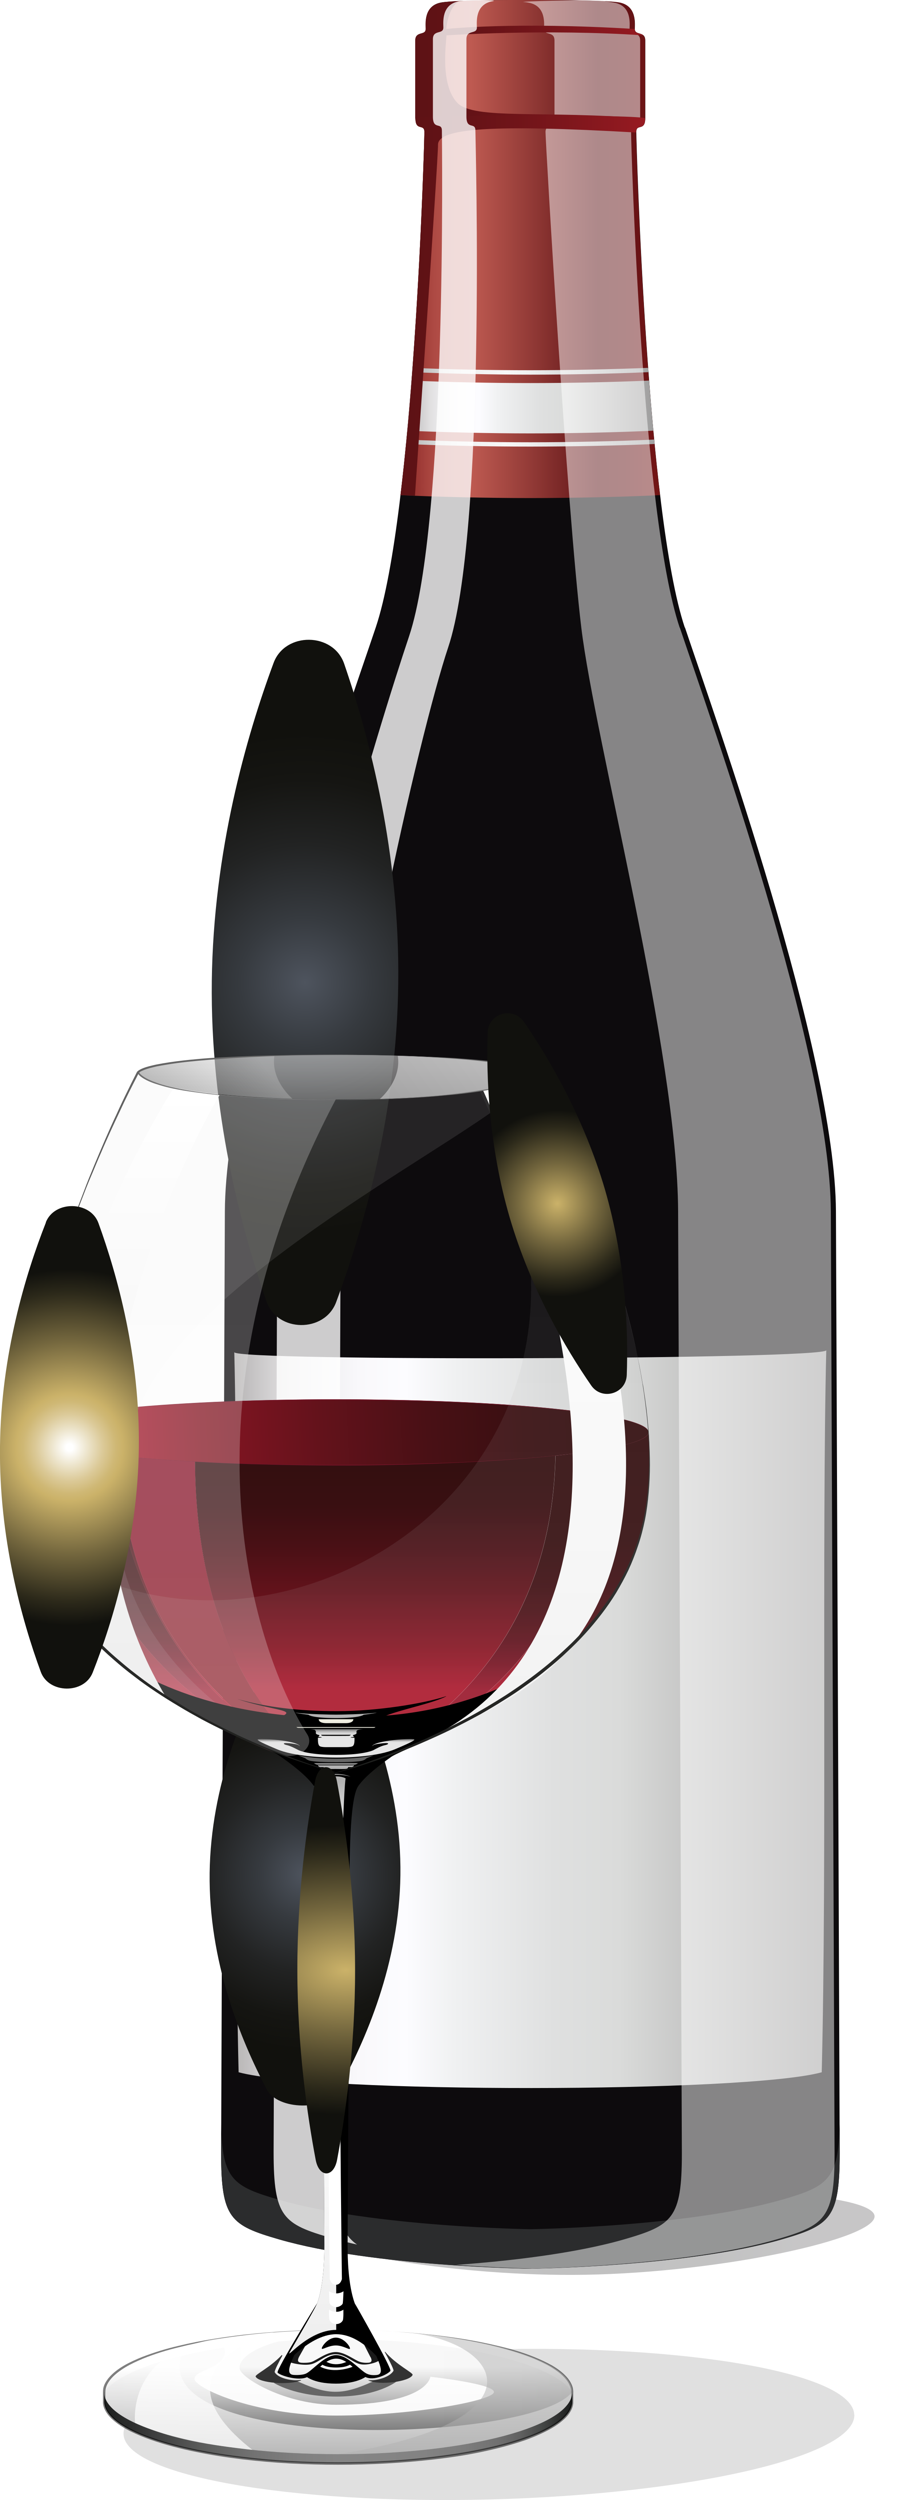 <svg width="8" height="22" viewBox="0 0 8 22" fill="none" xmlns="http://www.w3.org/2000/svg">
<g clip-path="url(#clip0_1232_2131)">
<path opacity="0.3" d="M5.112 19.298C3.901 19.374 2.858 19.625 2.858 19.718C2.858 19.812 4.023 20.037 5.149 20.018C6.362 19.997 7.708 19.7 7.697 19.502C7.687 19.304 6.322 19.223 5.112 19.298Z" fill="url(#paint0_radial_1232_2131)"/>
<path opacity="0.99" d="M6.027 5.523C5.691 4.518 5.6 1.252 5.6 1.162C5.6 1.083 5.679 1.16 5.679 1.039V0.357C5.679 0.269 5.587 0.317 5.587 0.254C5.587 0.212 5.607 0.049 5.448 0.023C5.289 -0.004 4.667 -6.62715e-06 4.667 -6.62715e-06C4.667 -6.62715e-06 4.045 -0.004 3.886 0.021C3.728 0.048 3.748 0.21 3.748 0.253C3.748 0.317 3.656 0.268 3.656 0.356V1.038C3.656 1.159 3.735 1.082 3.735 1.161C3.735 1.251 3.644 4.517 3.307 5.521C3.054 6.276 1.985 9.26 1.979 10.66C1.966 13.79 1.946 18.792 1.946 18.949C1.946 19.523 2.029 19.582 2.456 19.706C3.286 19.946 4.668 19.964 4.668 19.964C4.668 19.964 6.049 19.946 6.88 19.706C7.305 19.582 7.39 19.523 7.39 18.949C7.39 18.792 7.37 13.79 7.357 10.66C7.351 9.261 6.281 6.277 6.028 5.521L6.027 5.523Z" fill="#0C0A0C"/>
<path opacity="0.99" d="M6.879 19.358C6.049 19.598 4.667 19.617 4.667 19.617C4.667 19.617 3.286 19.598 2.455 19.358C2.053 19.241 1.955 19.183 1.946 18.692C1.946 18.841 1.946 18.932 1.946 18.95C1.946 19.524 2.029 19.583 2.456 19.707C3.286 19.947 4.668 19.965 4.668 19.965C4.668 19.965 6.049 19.947 6.88 19.707C7.305 19.583 7.39 19.524 7.39 18.95C7.39 18.93 7.39 18.84 7.39 18.692C7.38 19.183 7.283 19.241 6.881 19.358H6.879Z" fill="#2C2D2E"/>
<path d="M2.062 11.898C2.1 13.492 2.056 16.431 2.1 18.236C2.798 18.423 6.566 18.419 7.232 18.236C7.277 16.426 7.233 13.477 7.272 11.882C7.272 11.964 2.062 11.981 2.062 11.899V11.898Z" fill="url(#paint1_linear_1232_2131)"/>
<path d="M5.678 1.039V0.357C5.678 0.318 5.661 0.307 5.64 0.299C5.632 0.297 5.624 0.295 5.617 0.292C5.599 0.286 5.586 0.279 5.586 0.253C5.586 0.211 5.606 0.048 5.447 0.021C5.423 0.017 5.387 0.014 5.344 0.011C5.108 -0.003 4.667 3.1176e-07 4.667 3.1176e-07C4.667 3.1176e-07 4.225 -0.003 3.989 0.012C3.946 0.015 3.911 0.018 3.886 0.023C3.728 0.049 3.748 0.211 3.748 0.254C3.748 0.279 3.734 0.286 3.717 0.293C3.709 0.295 3.701 0.297 3.693 0.3C3.673 0.308 3.656 0.319 3.656 0.358V1.04C3.656 1.161 3.735 1.084 3.735 1.163C3.735 1.23 3.686 3.018 3.525 4.357C3.84 4.373 4.298 4.383 4.667 4.383C5.036 4.383 5.493 4.373 5.809 4.357C5.648 3.018 5.598 1.23 5.598 1.163C5.598 1.084 5.678 1.161 5.678 1.04V1.039Z" fill="url(#paint2_linear_1232_2131)"/>
<path d="M4.667 3.892C4.317 3.892 3.89 3.883 3.576 3.868C3.575 3.881 3.574 3.894 3.573 3.907C3.886 3.922 4.316 3.93 4.667 3.93C5.017 3.93 5.447 3.922 5.76 3.907C5.759 3.894 5.758 3.881 5.757 3.868C5.445 3.883 5.017 3.892 4.668 3.892H4.667Z" fill="url(#paint3_linear_1232_2131)"/>
<path d="M4.667 3.371C4.333 3.371 3.929 3.363 3.622 3.349C3.61 3.496 3.598 3.644 3.584 3.79C3.896 3.804 4.319 3.814 4.667 3.814C5.014 3.814 5.438 3.805 5.75 3.79C5.736 3.644 5.724 3.496 5.712 3.349C5.404 3.363 5 3.371 4.667 3.371Z" fill="url(#paint4_linear_1232_2131)"/>
<path d="M4.667 3.258C4.337 3.258 3.937 3.251 3.63 3.237C3.63 3.25 3.628 3.262 3.627 3.275C3.934 3.288 4.336 3.297 4.667 3.297C4.998 3.297 5.399 3.289 5.707 3.275C5.707 3.262 5.705 3.25 5.704 3.237C5.397 3.25 4.997 3.258 4.667 3.258Z" fill="url(#paint5_linear_1232_2131)"/>
<path opacity="0.5" d="M5.982 5.524C5.645 4.519 5.554 1.253 5.554 1.163C5.554 1.084 5.634 1.161 5.634 1.04V0.357C5.634 0.269 5.541 0.317 5.541 0.254C5.541 0.212 5.562 0.049 5.403 0.023C5.297 0.005 5.256 0.001 5.256 0.001C5.256 0.001 4.734 0.004 4.602 0.017C4.62 0.019 4.637 0.02 4.649 0.023C4.808 0.049 4.788 0.211 4.788 0.254C4.788 0.318 4.88 0.269 4.88 0.357V1.039C4.88 1.16 4.801 1.083 4.801 1.162C4.801 1.252 4.989 4.471 5.116 5.523C5.235 6.515 5.963 9.261 5.968 10.661C5.981 13.791 6.001 18.793 6.001 18.95C6.001 19.524 5.918 19.583 5.491 19.707C5.057 19.832 4.473 19.898 4.014 19.931C4.322 19.953 4.573 19.961 4.685 19.964C4.963 19.958 6.109 19.917 6.834 19.707C7.26 19.583 7.345 19.524 7.345 18.95C7.345 18.793 7.324 13.791 7.312 10.661C7.306 9.262 6.236 6.278 5.983 5.523L5.982 5.524Z" fill="url(#paint6_linear_1232_2131)"/>
<path d="M3.928 0.311C3.928 0.311 4.805 0.253 5.661 0.311C5.634 0.288 5.586 0.301 5.586 0.255C4.514 0.19 3.928 0.255 3.928 0.255C3.928 0.255 3.938 0.076 4.038 0.01C3.972 0.013 3.918 0.017 3.884 0.023C3.726 0.049 3.746 0.212 3.746 0.254C3.746 0.318 3.654 0.269 3.654 0.358V1.043H5.679C4.797 0.969 4.171 1.057 4.025 0.905C3.869 0.742 3.929 0.368 3.929 0.311H3.928Z" fill="url(#paint7_linear_1232_2131)"/>
<path d="M3.656 1.04C3.656 1.159 3.735 1.083 3.735 1.162C3.735 1.229 3.686 3.017 3.525 4.356C3.566 4.358 3.609 4.36 3.652 4.362C3.662 4.217 3.855 1.418 3.855 1.273C3.855 1.127 4.338 1.094 5.598 1.166V1.162V1.159C5.601 1.085 5.676 1.157 5.678 1.042C5.671 1.008 3.749 1.007 3.656 1.04Z" fill="url(#paint8_linear_1232_2131)"/>
<g opacity="0.8">
<path opacity="0.99" d="M4.041 0.011C3.882 0.038 3.902 0.2 3.902 0.242C3.902 0.307 3.81 0.257 3.81 0.345V1.027C3.81 1.148 3.889 1.071 3.889 1.15C3.889 1.24 3.937 4.595 3.6 5.6C3.347 6.354 2.447 9.25 2.441 10.649C2.428 13.779 2.408 18.782 2.408 18.938C2.408 19.513 2.491 19.572 2.918 19.695C2.989 19.715 3.064 19.735 3.142 19.752C3.001 19.654 2.965 19.499 2.965 19.126C2.965 18.969 2.986 13.967 2.998 10.837C3.004 9.438 3.691 6.454 3.944 5.698C4.281 4.694 4.184 1.239 4.184 1.149C4.184 1.07 4.105 1.147 4.105 1.026V0.345C4.105 0.257 4.197 0.306 4.197 0.242C4.197 0.2 4.177 0.038 4.335 0.011C4.404 -0.001 4.136 -0.005 4.041 0.011Z" fill="url(#paint9_linear_1232_2131)"/>
</g>
<path style="mix-blend-mode:screen" d="M2.408 5.833C2.168 6.48 1.878 7.491 1.864 8.632C1.85 9.778 2.119 10.801 2.345 11.452C2.439 11.726 2.856 11.731 2.958 11.46C3.198 10.813 3.492 9.798 3.505 8.651C3.519 7.51 3.253 6.493 3.029 5.841C2.933 5.563 2.51 5.559 2.408 5.833Z" fill="url(#paint10_radial_1232_2131)"/>
<path style="mix-blend-mode:screen" d="M2.39 14.596C2.146 15.031 1.855 15.712 1.845 16.482C1.835 17.256 2.115 17.946 2.348 18.387C2.445 18.572 2.873 18.577 2.975 18.394C3.218 17.959 3.514 17.275 3.524 16.501C3.534 15.731 3.257 15.044 3.024 14.602C2.926 14.415 2.493 14.409 2.389 14.595L2.39 14.596Z" fill="url(#paint11_radial_1232_2131)"/>
<path d="M7.519 21.25C7.528 21.614 6.097 21.948 4.32 21.995C2.544 22.041 1.097 21.783 1.087 21.419C1.077 21.054 2.51 20.721 4.285 20.675C6.062 20.629 7.508 20.886 7.518 21.25H7.519Z" fill="url(#paint12_radial_1232_2131)"/>
<path d="M1.069 12.814C1.047 12.812 1.026 12.81 1.004 12.808C1.118 14.841 2.751 15.536 2.941 15.603C2.952 15.606 2.959 15.608 2.959 15.608C2.959 15.608 1.059 14.882 1.069 12.814Z" fill="url(#paint13_linear_1232_2131)"/>
<path d="M1.717 12.861C1.479 12.848 1.26 12.832 1.068 12.813C1.058 14.881 2.958 15.607 2.958 15.607C2.958 15.607 1.732 15.032 1.717 12.861Z" fill="url(#paint14_linear_1232_2131)"/>
<path d="M4.889 12.809C4.847 14.933 3.133 15.55 2.971 15.604C5.117 14.947 5.237 13.191 5.233 12.766C5.132 12.782 5.016 12.796 4.889 12.81V12.809Z" fill="url(#paint15_linear_1232_2131)"/>
<path d="M1.004 12.806C0.856 12.79 0.727 12.773 0.616 12.755C0.699 14.841 2.729 15.535 2.942 15.603C2.751 15.536 1.119 14.841 1.005 12.808L1.004 12.806Z" fill="url(#paint16_linear_1232_2131)"/>
<path d="M5.5 12.714C5.545 13.161 5.529 14.826 2.97 15.605C2.964 15.607 2.961 15.608 2.959 15.608C3 15.597 5.22 15.01 5.636 13.514C5.713 13.239 5.73 12.928 5.708 12.604C5.708 12.643 5.633 12.68 5.499 12.714H5.5Z" fill="url(#paint17_linear_1232_2131)"/>
<path d="M1.716 12.861C1.731 15.032 2.958 15.607 2.958 15.607C2.958 15.607 2.966 15.605 2.97 15.603C3.132 15.55 4.846 14.933 4.888 12.808C4.39 12.859 3.707 12.891 2.955 12.891C2.509 12.891 2.087 12.88 1.715 12.86L1.716 12.861Z" fill="url(#paint18_linear_1232_2131)"/>
<path d="M0.616 12.755C0.359 12.711 0.21 12.66 0.209 12.604C0.186 12.927 0.206 13.239 0.282 13.513C0.688 14.971 2.808 15.566 2.952 15.605C2.948 15.605 2.945 15.603 2.942 15.602C2.73 15.535 0.699 14.84 0.616 12.754V12.755Z" fill="url(#paint19_linear_1232_2131)"/>
<path d="M2.96 15.608C2.96 15.608 2.964 15.607 2.971 15.605L2.96 15.608Z" fill="url(#paint20_linear_1232_2131)"/>
<path d="M5.234 12.766C5.237 13.193 5.118 14.947 2.972 15.604H2.971C5.529 14.825 5.546 13.161 5.501 12.713C5.429 12.732 5.34 12.749 5.235 12.765L5.234 12.766Z" fill="url(#paint21_linear_1232_2131)"/>
<path d="M2.96 15.608L2.952 15.606L2.96 15.608Z" fill="url(#paint22_linear_1232_2131)"/>
<path d="M2.959 15.608L2.97 15.605H2.971C2.971 15.605 2.962 15.607 2.959 15.608Z" fill="url(#paint23_linear_1232_2131)"/>
<path d="M2.959 15.608L2.97 15.605H2.971C2.971 15.605 2.962 15.607 2.959 15.608Z" fill="url(#paint24_linear_1232_2131)"/>
<path d="M2.952 15.606L2.959 15.608C2.959 15.608 2.953 15.606 2.941 15.603C2.945 15.604 2.948 15.605 2.951 15.606H2.952Z" fill="url(#paint25_linear_1232_2131)"/>
<path d="M2.952 15.606L2.959 15.608C2.959 15.608 2.953 15.606 2.941 15.603C2.945 15.604 2.948 15.605 2.951 15.606H2.952Z" fill="url(#paint26_linear_1232_2131)"/>
<path d="M2.956 12.314C1.438 12.314 0.208 12.444 0.208 12.604C0.208 12.764 1.439 12.893 2.956 12.893C4.473 12.893 5.708 12.764 5.708 12.604C5.708 12.444 4.474 12.314 2.956 12.314Z" fill="url(#paint27_linear_1232_2131)"/>
<path d="M5.695 12.576C5.68 12.56 5.653 12.544 5.615 12.53C5.539 12.5 5.421 12.473 5.27 12.448C4.967 12.399 4.531 12.359 4.008 12.337C3.746 12.325 3.462 12.318 3.161 12.315C2.86 12.313 2.543 12.315 2.215 12.326C1.887 12.336 1.548 12.353 1.206 12.383C1.035 12.398 0.862 12.416 0.689 12.443C0.604 12.456 0.517 12.472 0.432 12.492C0.389 12.503 0.347 12.515 0.307 12.53C0.286 12.537 0.266 12.546 0.248 12.558C0.238 12.563 0.229 12.571 0.222 12.578C0.214 12.586 0.208 12.596 0.208 12.607C0.208 12.596 0.214 12.586 0.222 12.578C0.229 12.571 0.238 12.564 0.248 12.558C0.266 12.546 0.286 12.537 0.307 12.53C0.347 12.515 0.389 12.503 0.432 12.492C0.517 12.472 0.603 12.457 0.689 12.444C0.862 12.418 1.035 12.4 1.206 12.385C1.549 12.356 1.888 12.34 2.215 12.33C2.543 12.321 2.859 12.319 3.161 12.321C3.461 12.323 3.745 12.33 4.008 12.341C4.532 12.364 4.968 12.402 5.27 12.45C5.421 12.475 5.539 12.502 5.615 12.532C5.653 12.547 5.68 12.563 5.695 12.578C5.703 12.586 5.706 12.593 5.707 12.598C5.707 12.604 5.708 12.606 5.708 12.606C5.708 12.606 5.708 12.603 5.707 12.598C5.705 12.593 5.703 12.586 5.695 12.578V12.576Z" fill="#751328"/>
<path d="M5.695 12.633C5.68 12.649 5.653 12.665 5.615 12.679C5.539 12.709 5.421 12.736 5.27 12.76C4.967 12.809 4.531 12.847 4.008 12.87C3.746 12.88 3.462 12.888 3.161 12.89C2.86 12.892 2.543 12.89 2.215 12.88C1.887 12.871 1.549 12.855 1.206 12.826C1.035 12.811 0.862 12.793 0.689 12.767C0.604 12.754 0.517 12.739 0.432 12.719C0.389 12.708 0.347 12.696 0.307 12.681C0.286 12.674 0.266 12.665 0.248 12.653C0.238 12.648 0.229 12.641 0.222 12.633C0.214 12.625 0.208 12.615 0.208 12.604C0.208 12.615 0.214 12.625 0.222 12.633C0.229 12.64 0.238 12.648 0.248 12.653C0.266 12.665 0.286 12.674 0.307 12.681C0.347 12.696 0.389 12.708 0.432 12.719C0.517 12.739 0.603 12.754 0.689 12.768C0.862 12.795 1.035 12.813 1.206 12.828C1.549 12.858 1.888 12.874 2.215 12.885C2.543 12.894 2.859 12.898 3.161 12.896C3.461 12.893 3.745 12.885 4.008 12.873C4.532 12.849 4.968 12.81 5.27 12.76C5.421 12.736 5.539 12.708 5.615 12.678C5.653 12.663 5.68 12.647 5.695 12.631C5.703 12.623 5.706 12.616 5.707 12.61C5.707 12.605 5.708 12.603 5.708 12.603C5.708 12.603 5.708 12.606 5.707 12.61C5.705 12.616 5.703 12.623 5.695 12.631V12.633Z" fill="#751328"/>
<path opacity="0.1" d="M4.224 9.608C5.992 13.125 2.111 15.134 0.279 13.514C0.699 15.024 2.956 15.608 2.956 15.608C2.956 15.608 5.214 15.024 5.633 13.514C6.053 12.002 4.697 9.443 4.697 9.443C4.697 9.443 4.665 9.539 4.224 9.609V9.608Z" fill="url(#paint28_linear_1232_2131)"/>
<path opacity="0.1" d="M2.955 9.675C1.296 9.675 1.214 9.436 1.214 9.436C1.214 9.436 -0.143 11.995 0.278 13.507C0.699 15.016 2.957 15.608 2.957 15.608C2.957 15.608 0.316 14.659 1.212 12.412C1.741 11.088 4.616 9.822 4.697 9.436C4.697 9.436 4.615 9.675 2.955 9.675Z" fill="url(#paint29_linear_1232_2131)"/>
<g opacity="0.5">
<path d="M1.218 9.436C1.218 9.436 1.238 9.496 1.468 9.556C1.721 9.617 2.178 9.672 2.893 9.675H2.904C2.919 9.675 2.935 9.675 2.95 9.675H2.957C3.735 9.675 4.222 9.614 4.477 9.548C4.681 9.49 4.7 9.436 4.7 9.436C4.615 9.348 3.918 9.282 2.956 9.282C1.993 9.282 1.302 9.346 1.218 9.436Z" fill="url(#paint30_linear_1232_2131)"/>
</g>
<path opacity="0.5" d="M3.343 9.671C3.899 9.654 4.266 9.604 4.476 9.549C4.68 9.492 4.699 9.437 4.699 9.437C4.631 9.367 4.174 9.31 3.501 9.291C3.535 9.511 3.343 9.671 3.343 9.671Z" fill="url(#paint31_linear_1232_2131)"/>
<g opacity="0.5">
<path opacity="0.5" d="M2.415 9.29C1.743 9.309 1.285 9.366 1.218 9.436C1.218 9.436 1.237 9.492 1.441 9.548C1.651 9.603 2.018 9.653 2.574 9.669C2.574 9.669 2.381 9.509 2.415 9.29Z" fill="url(#paint32_linear_1232_2131)"/>
</g>
<path opacity="0.94" d="M2.976 20.585C1.973 20.585 1.1 20.797 0.917 21.05V21.132C0.917 21.434 1.839 21.678 2.976 21.678C4.114 21.678 5.036 21.434 5.036 21.132V21.05C4.869 20.792 3.995 20.585 2.976 20.585Z" fill="url(#paint33_linear_1232_2131)"/>
<path opacity="0.94" d="M2.976 20.503C1.839 20.503 0.917 20.748 0.917 21.05C0.917 21.352 1.839 21.597 2.976 21.597C4.114 21.597 5.036 21.352 5.036 21.05C5.036 20.748 4.114 20.503 2.976 20.503Z" fill="url(#paint34_linear_1232_2131)"/>
<path opacity="0.6" d="M1.64 20.633C1.196 20.734 0.916 20.883 0.916 21.05C0.916 21.352 1.838 21.597 2.975 21.597C4.113 21.597 5.035 21.352 5.035 21.05C4.681 21.513 1.077 21.597 1.64 20.633Z" fill="white"/>
<path opacity="0.94" d="M3.788 20.914C3.788 20.914 3.771 21.162 2.958 21.162C2.511 21.162 2.139 20.933 2.112 20.854C2.063 20.709 2.525 20.389 4.115 20.594C4.115 20.594 3.093 20.392 1.857 20.591C1.857 20.591 2.028 20.631 1.968 20.742C1.908 20.854 1.715 20.859 1.712 20.934C1.709 21.008 2.219 21.257 2.955 21.257C3.643 21.257 4.339 21.125 4.347 21.051C4.355 20.977 3.786 20.915 3.786 20.915L3.788 20.914Z" fill="white"/>
<g opacity="0.5">
<path d="M2.976 20.503H2.874C2.808 20.506 2.71 20.508 2.587 20.514C2.464 20.52 2.313 20.531 2.142 20.553C1.97 20.574 1.778 20.604 1.573 20.656C1.47 20.681 1.364 20.713 1.258 20.756C1.206 20.778 1.153 20.802 1.103 20.832C1.053 20.863 1.004 20.898 0.968 20.944C0.95 20.968 0.936 20.993 0.93 21.022C0.927 21.036 0.927 21.05 0.927 21.066V21.113C0.927 21.121 0.927 21.129 0.927 21.136C0.927 21.14 0.927 21.143 0.927 21.148V21.158C0.931 21.172 0.937 21.187 0.943 21.2C0.956 21.227 0.977 21.251 0.999 21.272C1.044 21.315 1.1 21.348 1.157 21.377C1.215 21.406 1.275 21.431 1.338 21.452C1.462 21.496 1.593 21.528 1.727 21.556C1.861 21.583 1.997 21.604 2.135 21.62C2.412 21.654 2.694 21.668 2.977 21.668C3.26 21.668 3.542 21.653 3.819 21.619C3.957 21.602 4.093 21.582 4.227 21.554C4.36 21.527 4.491 21.494 4.616 21.45C4.679 21.429 4.74 21.404 4.796 21.375C4.854 21.346 4.909 21.313 4.954 21.27C4.977 21.248 4.996 21.225 5.01 21.198C5.016 21.184 5.022 21.17 5.024 21.156V21.145C5.024 21.145 5.026 21.138 5.026 21.135C5.026 21.127 5.026 21.12 5.026 21.111V21.05C5.026 21.05 5.026 21.05 5.026 21.048V21.036C5.026 21.036 5.026 21.033 5.025 21.031C5.025 21.028 5.025 21.024 5.023 21.02C5.017 20.992 5.002 20.965 4.985 20.943C4.949 20.897 4.899 20.861 4.85 20.831C4.8 20.801 4.747 20.777 4.695 20.755C4.59 20.712 4.483 20.681 4.381 20.654C4.175 20.602 3.983 20.572 3.811 20.55C3.725 20.54 3.645 20.531 3.571 20.526C3.497 20.519 3.428 20.515 3.366 20.512C3.243 20.506 3.145 20.503 3.079 20.502H2.977L2.976 20.503ZM2.976 20.503H3.002C3.019 20.503 3.045 20.503 3.078 20.503C3.144 20.503 3.242 20.506 3.365 20.512C3.427 20.515 3.496 20.519 3.57 20.525C3.644 20.53 3.724 20.538 3.81 20.547C3.982 20.567 4.175 20.594 4.382 20.644C4.485 20.668 4.592 20.698 4.699 20.741C4.753 20.763 4.806 20.787 4.858 20.816C4.909 20.846 4.959 20.882 4.999 20.931C5.018 20.956 5.035 20.985 5.042 21.017C5.042 21.021 5.043 21.025 5.044 21.03C5.044 21.034 5.044 21.038 5.045 21.041V21.047C5.045 21.047 5.045 21.049 5.045 21.05V21.065C5.045 21.08 5.045 21.096 5.045 21.112C5.045 21.12 5.045 21.127 5.045 21.136C5.045 21.14 5.045 21.144 5.045 21.149L5.043 21.162C5.04 21.178 5.035 21.194 5.027 21.209C5.012 21.239 4.991 21.265 4.967 21.287C4.919 21.332 4.863 21.366 4.804 21.396C4.745 21.426 4.684 21.451 4.621 21.474C4.495 21.517 4.363 21.551 4.229 21.579C4.095 21.607 3.958 21.627 3.82 21.643C3.542 21.675 3.259 21.69 2.975 21.69C2.692 21.69 2.408 21.675 2.131 21.642C1.993 21.625 1.856 21.604 1.722 21.576C1.588 21.549 1.456 21.515 1.33 21.471C1.267 21.449 1.206 21.424 1.147 21.395C1.088 21.365 1.032 21.331 0.984 21.286C0.96 21.264 0.939 21.238 0.924 21.208C0.916 21.193 0.911 21.177 0.908 21.16L0.906 21.148C0.906 21.148 0.906 21.14 0.906 21.136C0.906 21.127 0.906 21.12 0.906 21.112C0.906 21.096 0.906 21.081 0.906 21.065C0.906 21.05 0.906 21.033 0.909 21.017C0.915 20.985 0.933 20.956 0.952 20.931C0.992 20.882 1.042 20.846 1.093 20.816C1.145 20.786 1.198 20.763 1.252 20.741C1.359 20.7 1.465 20.668 1.569 20.644C1.776 20.594 1.969 20.567 2.141 20.546C2.227 20.537 2.307 20.529 2.381 20.524C2.455 20.518 2.524 20.514 2.586 20.511C2.709 20.504 2.807 20.503 2.873 20.502C2.906 20.502 2.932 20.502 2.949 20.502H2.975L2.976 20.503Z" fill="black"/>
</g>
<path opacity="0.5" d="M3.629 20.531C4.442 20.634 4.779 21.315 2.976 21.597C4.114 21.597 5.036 21.352 5.036 21.05C5.036 20.809 4.446 20.604 3.629 20.531Z" fill="#B3B3B3"/>
<path opacity="0.7" d="M2.413 20.524C2.236 20.537 2.069 20.558 1.915 20.581C1.108 20.698 1.189 21.322 1.189 21.322C1.567 21.493 1.974 21.528 2.221 21.559C1.282 20.823 2.413 20.524 2.413 20.524Z" fill="white"/>
<path d="M3.261 20.742C3.275 20.77 3.275 20.79 3.241 20.792C3.217 20.794 3.192 20.792 3.169 20.785C3.123 20.771 3.036 20.698 2.955 20.698C2.873 20.698 2.787 20.77 2.742 20.785C2.72 20.793 2.675 20.794 2.651 20.792C2.617 20.788 2.618 20.77 2.631 20.742C2.642 20.72 2.794 20.457 2.794 20.457C2.794 20.457 2.53 20.768 2.54 20.781C2.549 20.794 2.688 20.825 2.752 20.801C2.816 20.779 2.873 20.717 2.954 20.717C3.034 20.717 3.093 20.779 3.157 20.801C3.222 20.824 3.327 20.785 3.336 20.772C3.346 20.76 3.114 20.457 3.114 20.457C3.114 20.457 3.25 20.721 3.26 20.742H3.261Z" fill="#1A1A1A"/>
<path d="M3.925 14.927C3.728 14.992 3.319 15.058 2.97 15.058C2.62 15.058 2.347 15.023 2.087 14.951C2.369 15.045 2.587 15.046 2.501 15.093C2.495 15.093 2.492 15.092 2.488 15.092C1.437 14.979 0.953 14.55 0.882 14.479C1.489 15.085 2.303 15.356 2.441 15.438C2.571 15.527 2.701 15.629 2.762 15.716C2.841 15.829 2.837 16.394 2.837 16.637C2.837 16.881 2.855 19.638 2.855 19.755C2.855 19.872 2.849 20.109 2.791 20.271C2.779 20.302 2.653 20.52 2.557 20.687C2.495 20.794 2.444 20.88 2.444 20.88C2.444 20.88 2.702 20.541 2.959 20.541C3.216 20.541 3.416 20.865 3.416 20.865C3.416 20.865 3.403 20.839 3.383 20.798C3.358 20.75 3.324 20.679 3.286 20.606C3.212 20.457 3.132 20.294 3.123 20.272C3.064 20.11 3.059 19.873 3.059 19.756C3.059 19.639 3.077 16.881 3.077 16.638C3.077 16.396 3.074 15.831 3.153 15.717C3.21 15.636 3.327 15.541 3.448 15.457C3.598 15.366 4.427 15.086 5.036 14.477C5.008 14.501 4.413 15.017 3.399 15.097C3.545 15.04 3.811 14.988 3.927 14.928L3.925 14.927Z" fill="black"/>
<path d="M0.881 14.478L0.879 14.476L0.881 14.478Z" fill="black"/>
<path d="M3.341 20.807C3.358 20.859 3.359 20.895 3.316 20.9C3.287 20.903 3.255 20.902 3.227 20.888C3.17 20.861 3.061 20.725 2.959 20.725C2.857 20.725 2.751 20.86 2.694 20.887C2.666 20.901 2.609 20.902 2.58 20.899C2.538 20.894 2.539 20.858 2.556 20.806C2.569 20.764 2.791 20.268 2.791 20.268C2.791 20.268 2.431 20.853 2.443 20.878C2.455 20.901 2.628 20.959 2.708 20.916C2.788 20.873 2.859 20.756 2.959 20.756C3.059 20.756 3.133 20.873 3.213 20.916C3.293 20.959 3.424 20.886 3.436 20.863C3.448 20.839 3.122 20.268 3.122 20.268C3.122 20.268 3.328 20.764 3.341 20.806V20.807Z" fill="black"/>
<path d="M2.811 20.823L2.685 20.905C2.685 20.905 2.749 20.976 2.956 20.976C3.163 20.976 3.232 20.905 3.232 20.905L3.116 20.823C3.116 20.823 2.947 20.899 2.811 20.823Z" fill="black"/>
<path d="M2.858 20.775L2.827 20.8C2.827 20.8 2.85 20.834 2.959 20.834C3.068 20.834 3.095 20.797 3.095 20.797L3.067 20.775C3.067 20.775 2.96 20.843 2.858 20.775Z" fill="black"/>
<path d="M3.268 20.963C3.023 21.074 2.893 21.076 2.649 20.969C2.52 20.911 2.41 20.969 2.41 20.969C2.41 20.969 2.593 21.09 2.96 21.09C3.327 21.09 3.49 20.957 3.49 20.957C3.49 20.957 3.401 20.904 3.268 20.964V20.963Z" fill="#666666"/>
<path d="M3.388 20.697C3.388 20.697 3.385 20.697 3.386 20.698C3.408 20.738 3.469 20.852 3.463 20.863C3.433 20.917 3.315 20.954 3.242 20.945C3.241 20.945 3.24 20.947 3.242 20.947C3.335 20.994 3.605 20.959 3.631 20.9C3.64 20.881 3.49 20.814 3.389 20.695L3.388 20.697Z" fill="#333333"/>
<path d="M2.646 20.944C2.57 20.956 2.446 20.928 2.418 20.876C2.412 20.866 2.457 20.78 2.484 20.731C2.486 20.726 2.481 20.723 2.478 20.726C2.377 20.835 2.242 20.896 2.25 20.914C2.276 20.971 2.545 20.991 2.648 20.948C2.651 20.947 2.649 20.943 2.647 20.943L2.646 20.944Z" fill="#333333"/>
<path d="M2.956 20.571C2.887 20.571 2.832 20.648 2.832 20.666C2.832 20.684 2.887 20.64 2.956 20.64C3.025 20.64 3.08 20.686 3.08 20.666C3.08 20.647 3.025 20.571 2.956 20.571Z" fill="black"/>
<path d="M2.762 15.716C2.841 15.829 2.837 16.394 2.837 16.637L2.855 19.755C2.855 19.872 2.849 20.109 2.791 20.271C2.779 20.302 2.654 20.52 2.557 20.687C2.495 20.794 2.702 20.503 2.959 20.503L2.957 15.864C2.866 15.792 2.759 15.712 2.762 15.716Z" fill="url(#paint35_linear_1232_2131)"/>
<path opacity="0.25" d="M1.214 9.436C1.214 9.436 -0.143 11.995 0.278 13.507C0.574 14.568 1.778 15.173 2.467 15.438C2.616 15.495 2.776 15.376 2.704 15.262C2.249 14.546 1.516 12.398 2.955 9.675C1.296 9.675 1.214 9.436 1.214 9.436Z" fill="url(#paint36_linear_1232_2131)"/>
<path d="M1.53 9.572C1.53 9.572 -0.324 12.414 0.748 14.34C0.887 14.521 1.206 14.772 1.462 14.936C0.096 12.679 1.934 9.633 1.934 9.633C1.761 9.616 1.63 9.594 1.53 9.572Z" fill="url(#paint37_linear_1232_2131)"/>
<path d="M4.252 9.597C4.252 9.597 6.312 14.045 3.771 15.301C4.176 15.118 4.71 14.892 5.039 14.47C6.326 12.822 4.567 9.518 4.567 9.518C4.501 9.544 4.401 9.572 4.252 9.598V9.597Z" fill="url(#paint38_linear_1232_2131)"/>
<g opacity="0.94">
<path d="M4.702 9.429C4.702 9.429 4.694 9.43 4.692 9.434C4.689 9.441 4.681 9.449 4.674 9.454C4.667 9.46 4.658 9.467 4.649 9.472C4.628 9.485 4.604 9.497 4.582 9.507C4.528 9.529 4.471 9.545 4.416 9.558C4.305 9.583 4.195 9.601 4.082 9.616C3.964 9.631 3.846 9.643 3.727 9.651C3.606 9.66 3.484 9.666 3.362 9.671C3.239 9.675 3.114 9.677 2.991 9.678C2.865 9.678 2.741 9.678 2.616 9.674C2.493 9.671 2.371 9.666 2.249 9.659C2.13 9.651 2.01 9.642 1.891 9.628C1.777 9.615 1.664 9.599 1.552 9.575C1.496 9.563 1.44 9.55 1.386 9.531C1.339 9.514 1.29 9.496 1.251 9.466C1.242 9.459 1.234 9.452 1.227 9.443C1.225 9.44 1.224 9.436 1.221 9.434C1.216 9.429 1.209 9.434 1.21 9.44C1.21 9.444 1.214 9.449 1.218 9.453C1.221 9.457 1.225 9.461 1.229 9.466C1.237 9.473 1.245 9.479 1.254 9.485C1.299 9.514 1.351 9.533 1.402 9.548C1.512 9.582 1.626 9.6 1.74 9.615C1.855 9.631 1.972 9.643 2.088 9.651C2.209 9.66 2.329 9.667 2.451 9.672C2.574 9.676 2.698 9.678 2.821 9.679C2.946 9.679 3.07 9.679 3.195 9.677C3.318 9.675 3.441 9.671 3.564 9.665C3.686 9.659 3.807 9.651 3.927 9.639C4.044 9.629 4.162 9.615 4.277 9.596C4.391 9.576 4.508 9.555 4.614 9.508C4.633 9.499 4.653 9.489 4.671 9.477C4.676 9.472 4.72 9.44 4.701 9.433L4.702 9.429Z" fill="url(#paint39_linear_1232_2131)"/>
</g>
<path d="M5.659 12.187L5.661 12.2C5.666 12.234 5.67 12.259 5.659 12.187Z" fill="url(#paint40_linear_1232_2131)"/>
<path d="M5.656 12.175L5.658 12.187C5.647 12.114 5.651 12.141 5.656 12.175Z" fill="url(#paint41_linear_1232_2131)"/>
<path d="M0.374 11.617V11.62C0.374 11.613 0.376 11.606 0.378 11.599C0.377 11.605 0.375 11.61 0.374 11.617Z" fill="url(#paint42_linear_1232_2131)"/>
<path d="M5.691 12.409C5.682 12.339 5.672 12.268 5.661 12.199L5.656 12.175C5.643 12.099 5.63 12.023 5.613 11.947C5.597 11.867 5.579 11.788 5.56 11.709C5.541 11.629 5.52 11.551 5.499 11.473C5.477 11.395 5.455 11.316 5.431 11.239C5.408 11.162 5.383 11.084 5.357 11.008C5.331 10.931 5.306 10.854 5.278 10.777C5.251 10.701 5.223 10.625 5.194 10.549C5.165 10.473 5.136 10.398 5.106 10.321C5.076 10.245 5.045 10.171 5.014 10.096C4.983 10.021 4.951 9.947 4.918 9.872C4.884 9.798 4.851 9.724 4.817 9.65C4.8 9.614 4.783 9.576 4.764 9.54C4.756 9.522 4.746 9.503 4.737 9.484C4.733 9.475 4.729 9.466 4.725 9.457C4.72 9.449 4.716 9.439 4.711 9.43C4.706 9.424 4.698 9.419 4.691 9.415C4.683 9.411 4.674 9.407 4.666 9.404C4.647 9.396 4.628 9.391 4.609 9.385C4.57 9.375 4.53 9.367 4.49 9.361C4.409 9.348 4.329 9.338 4.248 9.331C4.166 9.323 4.085 9.317 4.003 9.311C3.922 9.306 3.84 9.302 3.758 9.299C3.676 9.295 3.594 9.292 3.512 9.29C3.431 9.288 3.348 9.286 3.267 9.285C3.185 9.284 3.103 9.282 3.021 9.282C2.986 9.282 2.951 9.282 2.916 9.282C2.877 9.282 2.838 9.282 2.799 9.282C2.772 9.282 2.747 9.282 2.72 9.282C2.638 9.282 2.556 9.284 2.474 9.286C2.392 9.287 2.31 9.289 2.228 9.292C2.145 9.295 2.064 9.299 1.981 9.303C1.9 9.307 1.817 9.312 1.736 9.32C1.654 9.327 1.574 9.336 1.492 9.348C1.451 9.354 1.412 9.361 1.371 9.369C1.332 9.378 1.294 9.386 1.257 9.401C1.24 9.408 1.223 9.416 1.209 9.429C1.203 9.435 1.201 9.444 1.196 9.452C1.192 9.461 1.187 9.47 1.182 9.48C1.164 9.515 1.146 9.552 1.129 9.587C1.093 9.66 1.058 9.733 1.025 9.807C0.99 9.881 0.957 9.955 0.925 10.029C0.893 10.103 0.861 10.178 0.83 10.253C0.799 10.328 0.768 10.403 0.74 10.479C0.711 10.555 0.682 10.63 0.654 10.707C0.626 10.783 0.599 10.861 0.573 10.937C0.548 11.014 0.522 11.091 0.498 11.168C0.474 11.245 0.451 11.324 0.429 11.402C0.41 11.467 0.392 11.534 0.375 11.6C0.39 11.543 0.405 11.486 0.422 11.428C0.44 11.366 0.459 11.303 0.478 11.241C0.497 11.179 0.518 11.117 0.538 11.055C0.558 10.992 0.58 10.931 0.601 10.87C0.623 10.808 0.646 10.747 0.669 10.686C0.692 10.625 0.716 10.564 0.74 10.502C0.763 10.441 0.788 10.381 0.814 10.321C0.839 10.261 0.864 10.2 0.891 10.14C0.916 10.08 0.943 10.021 0.97 9.961C0.997 9.902 1.025 9.842 1.053 9.783C1.08 9.724 1.108 9.666 1.137 9.608C1.151 9.581 1.165 9.553 1.179 9.525C1.187 9.511 1.193 9.497 1.201 9.483C1.204 9.477 1.208 9.469 1.211 9.463L1.217 9.452L1.219 9.446C1.219 9.446 1.222 9.441 1.22 9.443V9.441C1.22 9.441 1.222 9.441 1.223 9.44C1.224 9.439 1.225 9.438 1.227 9.437C1.231 9.435 1.233 9.433 1.236 9.43C1.242 9.427 1.249 9.424 1.255 9.421C1.268 9.415 1.281 9.41 1.295 9.406C1.323 9.397 1.352 9.391 1.38 9.384C1.439 9.373 1.498 9.363 1.558 9.355C1.678 9.339 1.798 9.33 1.918 9.32C2.04 9.311 2.161 9.304 2.283 9.299C2.405 9.293 2.526 9.289 2.648 9.287C2.77 9.285 2.891 9.284 3.014 9.284C3.135 9.284 3.256 9.286 3.377 9.288C3.499 9.291 3.62 9.295 3.743 9.301C3.864 9.307 3.985 9.315 4.105 9.325C4.225 9.336 4.346 9.349 4.465 9.37C4.523 9.381 4.582 9.392 4.638 9.412C4.651 9.416 4.664 9.422 4.675 9.428C4.681 9.431 4.686 9.435 4.69 9.439C4.696 9.443 4.699 9.451 4.702 9.457C4.716 9.484 4.729 9.51 4.743 9.537C4.796 9.644 4.848 9.752 4.898 9.86C4.949 9.97 4.997 10.079 5.044 10.19C5.091 10.301 5.136 10.412 5.18 10.525C5.224 10.636 5.266 10.749 5.306 10.863C5.345 10.976 5.384 11.091 5.419 11.207C5.455 11.322 5.488 11.437 5.519 11.553C5.55 11.67 5.578 11.787 5.604 11.905C5.628 12.022 5.65 12.14 5.667 12.259C5.684 12.379 5.698 12.499 5.706 12.62C5.713 12.74 5.715 12.861 5.71 12.981C5.708 13.04 5.703 13.098 5.697 13.156C5.714 12.995 5.693 13.197 5.697 13.156C5.683 13.284 5.658 13.411 5.621 13.533C5.586 13.649 5.538 13.763 5.48 13.87C5.424 13.977 5.356 14.08 5.282 14.177C5.206 14.276 5.121 14.37 5.032 14.458C4.944 14.543 4.852 14.625 4.756 14.7C4.657 14.778 4.554 14.851 4.448 14.92C4.34 14.989 4.229 15.055 4.117 15.116C4.003 15.177 3.888 15.235 3.772 15.289C3.655 15.342 3.536 15.393 3.416 15.44C3.294 15.487 3.171 15.531 3.048 15.57C3.018 15.58 2.988 15.589 2.958 15.597C2.958 15.597 2.956 15.597 2.958 15.597C2.895 15.58 2.831 15.56 2.769 15.539C2.707 15.519 2.646 15.496 2.584 15.474C2.522 15.451 2.462 15.428 2.401 15.403C2.341 15.38 2.282 15.354 2.223 15.328C2.164 15.302 2.105 15.276 2.048 15.247C1.99 15.219 1.932 15.19 1.875 15.16C1.818 15.13 1.762 15.1 1.707 15.069C1.651 15.038 1.596 15.004 1.543 14.971C1.489 14.938 1.436 14.904 1.384 14.868C1.331 14.833 1.28 14.796 1.23 14.758C1.18 14.72 1.131 14.682 1.084 14.642C1.037 14.602 0.989 14.562 0.944 14.519C0.899 14.477 0.855 14.433 0.812 14.388C0.771 14.344 0.73 14.298 0.691 14.252C0.653 14.205 0.615 14.156 0.58 14.106C0.544 14.057 0.512 14.005 0.481 13.954C0.45 13.901 0.422 13.848 0.395 13.793C0.37 13.738 0.346 13.681 0.326 13.625C0.314 13.591 0.302 13.558 0.292 13.524C0.277 13.471 0.264 13.419 0.253 13.365C0.24 13.302 0.229 13.238 0.222 13.173C0.214 13.108 0.209 13.042 0.206 12.977C0.202 12.912 0.201 12.846 0.202 12.781C0.202 12.715 0.206 12.649 0.21 12.584C0.214 12.518 0.22 12.453 0.227 12.387C0.235 12.322 0.243 12.258 0.253 12.192C0.262 12.128 0.274 12.062 0.286 11.998C0.298 11.934 0.312 11.871 0.326 11.806C0.34 11.743 0.355 11.681 0.371 11.619C0.37 11.624 0.368 11.63 0.366 11.636C0.346 11.714 0.328 11.793 0.311 11.873C0.294 11.952 0.277 12.031 0.264 12.112C0.25 12.192 0.237 12.273 0.226 12.353C0.215 12.433 0.207 12.514 0.2 12.595C0.194 12.677 0.19 12.758 0.188 12.84C0.188 12.921 0.188 13.003 0.195 13.085C0.2 13.166 0.21 13.247 0.224 13.326C0.236 13.396 0.252 13.464 0.271 13.531C0.285 13.579 0.301 13.627 0.318 13.673C0.345 13.744 0.376 13.812 0.41 13.879C0.445 13.945 0.483 14.011 0.525 14.074C0.569 14.139 0.615 14.202 0.666 14.264C0.715 14.325 0.767 14.383 0.823 14.438C0.879 14.495 0.936 14.549 0.996 14.601C1.056 14.654 1.117 14.704 1.181 14.752C1.243 14.8 1.308 14.846 1.373 14.889C1.439 14.933 1.505 14.974 1.572 15.014C1.639 15.055 1.708 15.093 1.777 15.131C1.847 15.168 1.918 15.204 1.99 15.238C2.061 15.272 2.134 15.306 2.207 15.337C2.281 15.368 2.355 15.399 2.43 15.427C2.506 15.456 2.583 15.484 2.659 15.509C2.735 15.535 2.812 15.56 2.89 15.582C2.91 15.588 2.929 15.593 2.948 15.598C2.951 15.598 2.955 15.601 2.958 15.601C2.963 15.601 2.969 15.598 2.973 15.596C2.982 15.594 2.993 15.591 3.003 15.589C3.041 15.578 3.08 15.567 3.119 15.556C3.196 15.532 3.273 15.506 3.35 15.479C3.426 15.453 3.502 15.424 3.577 15.394C3.653 15.364 3.726 15.332 3.8 15.299C3.874 15.266 3.947 15.232 4.019 15.195C4.091 15.159 4.163 15.121 4.234 15.082C4.302 15.043 4.371 15.002 4.437 14.96C4.504 14.919 4.568 14.876 4.631 14.83C4.695 14.785 4.756 14.739 4.816 14.689C4.876 14.641 4.934 14.591 4.989 14.538C5.045 14.486 5.099 14.432 5.15 14.376C5.201 14.32 5.249 14.262 5.295 14.202C5.341 14.142 5.384 14.08 5.423 14.016C5.461 13.952 5.498 13.885 5.53 13.818C5.562 13.749 5.59 13.678 5.614 13.606C5.64 13.531 5.66 13.453 5.676 13.375C5.692 13.295 5.702 13.215 5.709 13.135C5.716 13.053 5.72 12.972 5.72 12.89C5.72 12.809 5.716 12.727 5.712 12.646C5.707 12.564 5.699 12.484 5.69 12.403L5.691 12.409Z" fill="url(#paint43_linear_1232_2131)"/>
<path d="M5.698 13.156C5.694 13.197 5.715 12.995 5.698 13.156V13.156Z" fill="url(#paint44_linear_1232_2131)"/>
<path d="M5.658 12.187L5.656 12.175L5.661 12.199L5.658 12.186V12.187Z" fill="url(#paint45_linear_1232_2131)"/>
<path d="M2.896 20.163C2.896 20.163 2.897 20.248 2.901 20.267C2.905 20.287 2.94 20.303 2.959 20.303C2.979 20.303 3.014 20.287 3.017 20.267C3.02 20.248 3.023 20.163 3.023 20.163C3.023 20.163 2.998 20.182 2.959 20.182C2.921 20.182 2.896 20.163 2.896 20.163Z" fill="white"/>
<path d="M2.959 20.344C2.92 20.344 2.896 20.325 2.896 20.325C2.896 20.325 2.894 20.404 2.901 20.419C2.918 20.452 2.955 20.452 2.959 20.452C2.963 20.452 3 20.452 3.017 20.419C3.024 20.404 3.022 20.325 3.022 20.325C3.022 20.325 2.998 20.344 2.959 20.344Z" fill="white"/>
<path d="M2.957 15.632C2.932 15.632 2.896 15.635 2.871 15.65C2.886 15.711 2.885 16.621 2.885 17.641C2.885 18.66 2.902 20.055 2.902 20.055C2.902 20.055 2.913 20.106 2.956 20.106C2.999 20.106 3.009 20.055 3.009 20.055C3.009 20.055 2.991 18.66 2.991 17.641C2.991 16.621 3.027 15.711 3.042 15.65C3.017 15.635 2.98 15.632 2.956 15.632H2.957Z" fill="url(#paint46_linear_1232_2131)"/>
<path d="M2.83 15.634C2.883 15.62 2.927 15.619 2.957 15.619C2.987 15.619 3.031 15.62 3.083 15.634C3.083 15.634 3.039 15.61 2.957 15.61C2.874 15.61 2.83 15.634 2.83 15.634Z" fill="#8C8C8C"/>
<path d="M2.598 15.071C2.614 15.078 2.715 15.09 2.715 15.09C2.715 15.092 2.749 15.119 2.957 15.119C3.165 15.119 3.2 15.092 3.199 15.09C3.199 15.09 3.3 15.078 3.316 15.071C3.21 15.086 2.986 15.089 2.957 15.089C2.929 15.089 2.704 15.086 2.598 15.071Z" fill="#B3B3B3"/>
<path d="M2.805 15.129C2.805 15.129 2.8 15.164 2.874 15.164H3.041C3.114 15.164 3.11 15.129 3.11 15.129H2.806H2.805Z" fill="#EFEEE1"/>
<path d="M2.77 15.225C2.785 15.233 2.778 15.242 2.78 15.253C2.78 15.258 2.79 15.264 2.801 15.266C2.816 15.269 2.811 15.274 2.809 15.276C2.803 15.279 2.802 15.283 2.805 15.285C2.809 15.286 2.831 15.285 2.831 15.289C2.831 15.292 2.798 15.292 2.798 15.292C2.798 15.323 2.797 15.358 2.817 15.368C2.834 15.375 2.862 15.375 2.874 15.375H3.043C3.055 15.375 3.083 15.375 3.1 15.368C3.121 15.359 3.12 15.323 3.12 15.292C3.12 15.292 3.086 15.292 3.086 15.289C3.086 15.286 3.109 15.286 3.112 15.285C3.115 15.284 3.114 15.28 3.109 15.276C3.107 15.274 3.101 15.269 3.116 15.266C3.126 15.264 3.137 15.258 3.138 15.253C3.139 15.242 3.132 15.233 3.147 15.225C3.162 15.218 3.198 15.216 3.198 15.216H2.726C2.726 15.216 2.761 15.218 2.776 15.225H2.77ZM3.086 15.266C3.086 15.266 3.086 15.272 3.073 15.275C3.062 15.276 2.852 15.276 2.84 15.275C2.827 15.274 2.827 15.266 2.827 15.266H3.087H3.086Z" fill="url(#paint47_linear_1232_2131)"/>
<path d="M3.274 15.368C3.274 15.368 3.283 15.353 3.316 15.348C3.35 15.342 3.397 15.337 3.41 15.34C3.42 15.342 3.42 15.351 3.385 15.358C3.35 15.366 3.307 15.39 3.287 15.401C3.268 15.411 3.175 15.443 2.957 15.443C2.739 15.443 2.646 15.411 2.627 15.401C2.607 15.391 2.564 15.367 2.529 15.358C2.495 15.351 2.494 15.342 2.503 15.34C2.517 15.337 2.564 15.341 2.598 15.348C2.632 15.353 2.64 15.368 2.64 15.368C2.621 15.315 2.278 15.294 2.269 15.307C2.264 15.312 2.264 15.32 2.432 15.391C2.586 15.458 2.853 15.467 2.96 15.467C3.067 15.467 3.328 15.458 3.482 15.391C3.65 15.32 3.65 15.312 3.645 15.307C3.636 15.294 3.293 15.315 3.274 15.368Z" fill="url(#paint48_linear_1232_2131)"/>
<path d="M2.625 15.448C2.625 15.448 2.651 15.458 2.679 15.469C2.697 15.476 2.692 15.482 2.717 15.491C2.755 15.505 2.869 15.507 2.957 15.507C3.045 15.507 3.158 15.506 3.197 15.491C3.222 15.482 3.216 15.476 3.235 15.469C3.262 15.458 3.289 15.448 3.289 15.448C3.183 15.47 3.043 15.477 2.957 15.477C2.871 15.477 2.731 15.47 2.625 15.448Z" fill="#666666"/>
<path d="M2.8 15.53H3.112C3.135 15.53 3.151 15.515 3.151 15.515H2.763C2.763 15.515 2.778 15.53 2.801 15.53H2.8Z" fill="#8C8C8C"/>
<path d="M2.819 15.551C2.819 15.551 2.835 15.551 2.849 15.551C2.849 15.554 2.849 15.561 2.862 15.565C2.872 15.568 2.942 15.567 2.957 15.567C2.972 15.567 3.041 15.569 3.051 15.565C3.064 15.561 3.064 15.554 3.064 15.551C3.078 15.551 3.09 15.551 3.094 15.551C3.112 15.549 3.117 15.535 3.117 15.535H2.797C2.797 15.535 2.802 15.549 2.82 15.551H2.819Z" fill="#B3B3B3"/>
<path d="M2.629 15.205H3.285C3.301 15.205 3.304 15.198 3.304 15.198H2.609C2.609 15.198 2.613 15.205 2.629 15.205Z" fill="#EFEEE1"/>
<path style="mix-blend-mode:screen" d="M2.773 15.675C2.701 16.059 2.616 16.661 2.617 17.336C2.617 18.016 2.705 18.62 2.778 19.005C2.808 19.166 2.937 19.166 2.967 19.005C3.039 18.62 3.126 18.016 3.125 17.336C3.125 16.661 3.038 16.059 2.965 15.675C2.934 15.51 2.803 15.51 2.773 15.675Z" fill="url(#paint49_radial_1232_2131)"/>
<path style="mix-blend-mode:screen" d="M0.404 10.758C0.225 11.212 0.009 11.924 -0 12.727C-0.01 13.534 0.191 14.255 0.359 14.713C0.43 14.906 0.741 14.909 0.816 14.718C0.995 14.264 1.212 13.548 1.222 12.741C1.232 11.938 1.033 11.222 0.866 10.762C0.794 10.567 0.479 10.563 0.403 10.757L0.404 10.758Z" fill="url(#paint50_radial_1232_2131)"/>
<path style="mix-blend-mode:screen" d="M4.61 8.992C4.514 8.854 4.299 8.917 4.292 9.084C4.279 9.478 4.301 10.081 4.485 10.712C4.671 11.346 4.979 11.868 5.203 12.192C5.297 12.328 5.509 12.266 5.516 12.101C5.53 11.708 5.508 11.102 5.324 10.467C5.139 9.837 4.834 9.317 4.611 8.992H4.61Z" fill="url(#paint51_radial_1232_2131)"/>
</g>
<defs>
<radialGradient id="paint0_radial_1232_2131" cx="0" cy="0" r="1" gradientUnits="userSpaceOnUse" gradientTransform="translate(5.278 19.645) scale(1.731 1.731)">
<stop offset="0.3" stop-color="#333333"/>
<stop offset="0.61" stop-color="#363637"/>
<stop offset="0.93" stop-color="#424143"/>
<stop offset="0.99" stop-color="#454447"/>
</radialGradient>
<linearGradient id="paint1_linear_1232_2131" x1="2.062" y1="15.128" x2="7.272" y2="15.128" gradientUnits="userSpaceOnUse">
<stop stop-color="#B7B5B5"/>
<stop offset="0.04" stop-color="#CAC8C9"/>
<stop offset="0.09" stop-color="#E0DFE0"/>
<stop offset="0.15" stop-color="#EFEFF1"/>
<stop offset="0.21" stop-color="#F9F8FB"/>
<stop offset="0.29" stop-color="#FCFCFF"/>
<stop offset="0.37" stop-color="#F0F1F2"/>
<stop offset="0.54" stop-color="#DFE0E0"/>
<stop offset="0.65" stop-color="#DADBDA"/>
<stop offset="1" stop-color="#9F9E9E"/>
</linearGradient>
<linearGradient id="paint2_linear_1232_2131" x1="3.48" y1="2.191" x2="5.854" y2="2.191" gradientUnits="userSpaceOnUse">
<stop stop-color="#7D1819"/>
<stop offset="0.07" stop-color="#993531"/>
<stop offset="0.14" stop-color="#AD4943"/>
<stop offset="0.21" stop-color="#B9554D"/>
<stop offset="0.28" stop-color="#BE5A51"/>
<stop offset="0.49" stop-color="#953C38"/>
<stop offset="0.75" stop-color="#5D1215"/>
<stop offset="0.85" stop-color="#631215"/>
<stop offset="0.98" stop-color="#741515"/>
<stop offset="1" stop-color="#771615"/>
</linearGradient>
<linearGradient id="paint3_linear_1232_2131" x1="3.573" y1="3.898" x2="5.76" y2="3.898" gradientUnits="userSpaceOnUse">
<stop stop-color="#AFAFAF"/>
<stop offset="0.05" stop-color="#C1C1C1"/>
<stop offset="0.12" stop-color="#D8D8D8"/>
<stop offset="0.2" stop-color="#E9E9E9"/>
<stop offset="0.29" stop-color="#F3F3F3"/>
<stop offset="0.4" stop-color="#F7F7F7"/>
<stop offset="0.5" stop-color="#EFEFEF"/>
<stop offset="0.65" stop-color="#DBDBDB"/>
<stop offset="0.7" stop-color="#D3D3D3"/>
<stop offset="1" stop-color="#A3A3A3"/>
</linearGradient>
<linearGradient id="paint4_linear_1232_2131" x1="3.584" y1="3.581" x2="5.75" y2="3.581" gradientUnits="userSpaceOnUse">
<stop stop-color="#B7B5B5"/>
<stop offset="0.04" stop-color="#CAC8C9"/>
<stop offset="0.09" stop-color="#E0DFE0"/>
<stop offset="0.15" stop-color="#EFEFF1"/>
<stop offset="0.21" stop-color="#F9F8FB"/>
<stop offset="0.29" stop-color="#FCFCFF"/>
<stop offset="0.37" stop-color="#F0F1F2"/>
<stop offset="0.54" stop-color="#DFE0E0"/>
<stop offset="0.65" stop-color="#DADBDA"/>
<stop offset="1" stop-color="#9F9E9E"/>
</linearGradient>
<linearGradient id="paint5_linear_1232_2131" x1="3.627" y1="3.268" x2="5.707" y2="3.268" gradientUnits="userSpaceOnUse">
<stop stop-color="#AFAFAF"/>
<stop offset="0.05" stop-color="#C1C1C1"/>
<stop offset="0.12" stop-color="#D8D8D8"/>
<stop offset="0.2" stop-color="#E9E9E9"/>
<stop offset="0.29" stop-color="#F3F3F3"/>
<stop offset="0.4" stop-color="#F7F7F7"/>
<stop offset="0.5" stop-color="#EFEFEF"/>
<stop offset="0.65" stop-color="#DBDBDB"/>
<stop offset="0.7" stop-color="#D3D3D3"/>
<stop offset="1" stop-color="#A3A3A3"/>
</linearGradient>
<linearGradient id="paint6_linear_1232_2131" x1="4.013" y1="9.983" x2="7.343" y2="9.983" gradientUnits="userSpaceOnUse">
<stop stop-color="white"/>
<stop offset="1" stop-color="white"/>
</linearGradient>
<linearGradient id="paint7_linear_1232_2131" x1="3.653" y1="0.526" x2="5.678" y2="0.526" gradientUnits="userSpaceOnUse">
<stop stop-color="#5D1215"/>
<stop offset="0.23" stop-color="#631216"/>
<stop offset="0.55" stop-color="#74151A"/>
<stop offset="0.92" stop-color="#901920"/>
<stop offset="1" stop-color="#981B22"/>
</linearGradient>
<linearGradient id="paint8_linear_1232_2131" x1="3.525" y1="2.689" x2="5.678" y2="2.689" gradientUnits="userSpaceOnUse">
<stop stop-color="#5D1215"/>
<stop offset="0.23" stop-color="#631216"/>
<stop offset="0.55" stop-color="#74151A"/>
<stop offset="0.92" stop-color="#901920"/>
<stop offset="1" stop-color="#981B22"/>
</linearGradient>
<linearGradient id="paint9_linear_1232_2131" x1="2.408" y1="9.876" x2="4.346" y2="9.876" gradientUnits="userSpaceOnUse">
<stop stop-color="white"/>
<stop offset="1" stop-color="white"/>
</linearGradient>
<radialGradient id="paint10_radial_1232_2131" cx="0" cy="0" r="1" gradientUnits="userSpaceOnUse" gradientTransform="translate(2.684 8.646) scale(2.21)">
<stop stop-color="#4E545E"/>
<stop offset="0.26" stop-color="#363A3F"/>
<stop offset="0.55" stop-color="#222323"/>
<stop offset="0.81" stop-color="#151512"/>
<stop offset="1" stop-color="#11110D"/>
</radialGradient>
<radialGradient id="paint11_radial_1232_2131" cx="0" cy="0" r="1" gradientUnits="userSpaceOnUse" gradientTransform="translate(2.684 16.495) scale(1.557)">
<stop stop-color="#4E545E"/>
<stop offset="0.26" stop-color="#363A3F"/>
<stop offset="0.55" stop-color="#222323"/>
<stop offset="0.81" stop-color="#151512"/>
<stop offset="1" stop-color="#11110D"/>
</radialGradient>
<radialGradient id="paint12_radial_1232_2131" cx="0" cy="0" r="1" gradientUnits="userSpaceOnUse" gradientTransform="translate(5.452 34.222) rotate(-1.49) scale(3.275 0.607)">
<stop stop-color="#4D4D4D"/>
<stop offset="0.06" stop-color="#585858"/>
<stop offset="0.38" stop-color="#929292"/>
<stop offset="0.66" stop-color="#BCBCBC"/>
<stop offset="0.87" stop-color="#D6D6D6"/>
<stop offset="1" stop-color="#E0E0E0"/>
</radialGradient>
<linearGradient id="paint13_linear_1232_2131" x1="1.981" y1="14.876" x2="1.981" y2="12.917" gradientUnits="userSpaceOnUse">
<stop stop-color="#AE182D"/>
<stop offset="0.2" stop-color="#871523"/>
<stop offset="0.44" stop-color="#63121B"/>
<stop offset="0.65" stop-color="#491015"/>
<stop offset="0.84" stop-color="#390F11"/>
<stop offset="1" stop-color="#340F10"/>
</linearGradient>
<linearGradient id="paint14_linear_1232_2131" x1="2.014" y1="14.938" x2="2.014" y2="13.145" gradientUnits="userSpaceOnUse">
<stop stop-color="#891722"/>
<stop offset="1" stop-color="#89162B"/>
</linearGradient>
<linearGradient id="paint15_linear_1232_2131" x1="4.103" y1="14.876" x2="4.103" y2="12.917" gradientUnits="userSpaceOnUse">
<stop stop-color="#9C182D"/>
<stop offset="0.01" stop-color="#97172B"/>
<stop offset="0.12" stop-color="#781423"/>
<stop offset="0.23" stop-color="#5F121C"/>
<stop offset="0.35" stop-color="#4C1116"/>
<stop offset="0.5" stop-color="#3E0F12"/>
<stop offset="0.68" stop-color="#360F10"/>
<stop offset="1" stop-color="#340F10"/>
</linearGradient>
<linearGradient id="paint16_linear_1232_2131" x1="1.778" y1="14.876" x2="1.778" y2="12.917" gradientUnits="userSpaceOnUse">
<stop stop-color="#9C182D"/>
<stop offset="0.01" stop-color="#97172B"/>
<stop offset="0.12" stop-color="#781423"/>
<stop offset="0.23" stop-color="#5F121C"/>
<stop offset="0.35" stop-color="#4C1116"/>
<stop offset="0.5" stop-color="#3E0F12"/>
<stop offset="0.68" stop-color="#360F10"/>
<stop offset="1" stop-color="#340F10"/>
</linearGradient>
<linearGradient id="paint17_linear_1232_2131" x1="4.339" y1="14.876" x2="4.339" y2="12.917" gradientUnits="userSpaceOnUse">
<stop stop-color="#9C182D"/>
<stop offset="0.01" stop-color="#97172B"/>
<stop offset="0.12" stop-color="#781423"/>
<stop offset="0.23" stop-color="#5F121C"/>
<stop offset="0.35" stop-color="#4C1116"/>
<stop offset="0.5" stop-color="#3E0F12"/>
<stop offset="0.68" stop-color="#360F10"/>
<stop offset="1" stop-color="#340F10"/>
</linearGradient>
<linearGradient id="paint18_linear_1232_2131" x1="3.303" y1="14.876" x2="3.303" y2="12.917" gradientUnits="userSpaceOnUse">
<stop stop-color="#AE182D"/>
<stop offset="0.2" stop-color="#871523"/>
<stop offset="0.44" stop-color="#63121B"/>
<stop offset="0.65" stop-color="#491015"/>
<stop offset="0.84" stop-color="#390F11"/>
<stop offset="1" stop-color="#340F10"/>
</linearGradient>
<linearGradient id="paint19_linear_1232_2131" x1="1.575" y1="14.876" x2="1.575" y2="12.917" gradientUnits="userSpaceOnUse">
<stop stop-color="#AE182D"/>
<stop offset="0.2" stop-color="#871523"/>
<stop offset="0.44" stop-color="#63121B"/>
<stop offset="0.65" stop-color="#491015"/>
<stop offset="0.84" stop-color="#390F11"/>
<stop offset="1" stop-color="#340F10"/>
</linearGradient>
<linearGradient id="paint20_linear_1232_2131" x1="2.964" y1="14.876" x2="2.964" y2="12.916" gradientUnits="userSpaceOnUse">
<stop stop-color="#AE182D"/>
<stop offset="0.2" stop-color="#871523"/>
<stop offset="0.44" stop-color="#63121B"/>
<stop offset="0.65" stop-color="#491015"/>
<stop offset="0.84" stop-color="#390F11"/>
<stop offset="1" stop-color="#340F10"/>
</linearGradient>
<linearGradient id="paint21_linear_1232_2131" x1="4.239" y1="14.876" x2="4.239" y2="12.917" gradientUnits="userSpaceOnUse">
<stop stop-color="#AE182D"/>
<stop offset="0.2" stop-color="#871523"/>
<stop offset="0.44" stop-color="#63121B"/>
<stop offset="0.65" stop-color="#491015"/>
<stop offset="0.84" stop-color="#390F11"/>
<stop offset="1" stop-color="#340F10"/>
</linearGradient>
<linearGradient id="paint22_linear_1232_2131" x1="2.955" y1="14.841" x2="2.955" y2="12.785" gradientUnits="userSpaceOnUse">
<stop stop-color="#9C182D"/>
<stop offset="0.01" stop-color="#97172B"/>
<stop offset="0.12" stop-color="#781423"/>
<stop offset="0.23" stop-color="#5F121C"/>
<stop offset="0.35" stop-color="#4C1116"/>
<stop offset="0.5" stop-color="#3E0F12"/>
<stop offset="0.68" stop-color="#360F10"/>
<stop offset="1" stop-color="#340F10"/>
</linearGradient>
<linearGradient id="paint23_linear_1232_2131" x1="2.965" y1="14.876" x2="2.965" y2="12.915" gradientUnits="userSpaceOnUse">
<stop stop-color="#AE182D"/>
<stop offset="0.2" stop-color="#871523"/>
<stop offset="0.44" stop-color="#63121B"/>
<stop offset="0.65" stop-color="#491015"/>
<stop offset="0.84" stop-color="#390F11"/>
<stop offset="1" stop-color="#340F10"/>
</linearGradient>
<linearGradient id="paint24_linear_1232_2131" x1="2.965" y1="14.876" x2="2.965" y2="12.915" gradientUnits="userSpaceOnUse">
<stop stop-color="#9C182D"/>
<stop offset="0.01" stop-color="#97172B"/>
<stop offset="0.12" stop-color="#781423"/>
<stop offset="0.23" stop-color="#5F121C"/>
<stop offset="0.35" stop-color="#4C1116"/>
<stop offset="0.5" stop-color="#3E0F12"/>
<stop offset="0.68" stop-color="#360F10"/>
<stop offset="1" stop-color="#340F10"/>
</linearGradient>
<linearGradient id="paint25_linear_1232_2131" x1="2.951" y1="14.877" x2="2.951" y2="12.919" gradientUnits="userSpaceOnUse">
<stop stop-color="#AE182D"/>
<stop offset="0.2" stop-color="#871523"/>
<stop offset="0.44" stop-color="#63121B"/>
<stop offset="0.65" stop-color="#491015"/>
<stop offset="0.84" stop-color="#390F11"/>
<stop offset="1" stop-color="#340F10"/>
</linearGradient>
<linearGradient id="paint26_linear_1232_2131" x1="2.951" y1="14.877" x2="2.951" y2="12.919" gradientUnits="userSpaceOnUse">
<stop stop-color="#9C182D"/>
<stop offset="0.01" stop-color="#97172B"/>
<stop offset="0.12" stop-color="#781423"/>
<stop offset="0.23" stop-color="#5F121C"/>
<stop offset="0.35" stop-color="#4C1116"/>
<stop offset="0.5" stop-color="#3E0F12"/>
<stop offset="0.68" stop-color="#360F10"/>
<stop offset="1" stop-color="#340F10"/>
</linearGradient>
<linearGradient id="paint27_linear_1232_2131" x1="0.852" y1="12.71" x2="5.336" y2="12.485" gradientUnits="userSpaceOnUse">
<stop stop-color="#AE182D"/>
<stop offset="0.2" stop-color="#871523"/>
<stop offset="0.44" stop-color="#63121B"/>
<stop offset="0.65" stop-color="#491015"/>
<stop offset="0.84" stop-color="#390F11"/>
<stop offset="1" stop-color="#340F10"/>
</linearGradient>
<linearGradient id="paint28_linear_1232_2131" x1="2.998" y1="15.608" x2="2.998" y2="9.442" gradientUnits="userSpaceOnUse">
<stop stop-color="#E6E6E6"/>
<stop offset="0.52" stop-color="#B3B3B3"/>
<stop offset="1" stop-color="#808080"/>
</linearGradient>
<linearGradient id="paint29_linear_1232_2131" x1="2.447" y1="15.608" x2="2.447" y2="9.436" gradientUnits="userSpaceOnUse">
<stop stop-color="#DEF0FB"/>
<stop offset="0.2" stop-color="#E7F4FC"/>
<stop offset="0.66" stop-color="#F8FCFE"/>
<stop offset="1" stop-color="white"/>
</linearGradient>
<linearGradient id="paint30_linear_1232_2131" x1="2.959" y1="9.676" x2="2.959" y2="9.282" gradientUnits="userSpaceOnUse">
<stop stop-color="#B3B3B3"/>
<stop offset="0.65" stop-color="#DFDFDF"/>
<stop offset="1" stop-color="#F2F2F2"/>
</linearGradient>
<linearGradient id="paint31_linear_1232_2131" x1="4.333" y1="9.196" x2="3.493" y2="9.817" gradientUnits="userSpaceOnUse">
<stop stop-color="white"/>
<stop offset="1" stop-color="#E6E6E6"/>
</linearGradient>
<linearGradient id="paint32_linear_1232_2131" x1="2.252" y1="9.289" x2="1.534" y2="9.82" gradientUnits="userSpaceOnUse">
<stop stop-color="#E6E6E6"/>
<stop offset="1" stop-color="#333333"/>
</linearGradient>
<linearGradient id="paint33_linear_1232_2131" x1="0.917" y1="21.132" x2="5.036" y2="21.132" gradientUnits="userSpaceOnUse">
<stop stop-color="#0E100F"/>
<stop offset="0.1" stop-color="#313232"/>
<stop offset="0.21" stop-color="#535453"/>
<stop offset="0.32" stop-color="#6C6C6C"/>
<stop offset="0.42" stop-color="#7A7A7A"/>
<stop offset="0.5" stop-color="#808080"/>
<stop offset="0.69" stop-color="#7D7D7D"/>
<stop offset="0.77" stop-color="#767676"/>
<stop offset="0.84" stop-color="#6A6A6A"/>
<stop offset="0.89" stop-color="#585858"/>
<stop offset="0.93" stop-color="#404241"/>
<stop offset="0.97" stop-color="#242625"/>
<stop offset="1" stop-color="#0E100F"/>
</linearGradient>
<linearGradient id="paint34_linear_1232_2131" x1="2.976" y1="21.597" x2="2.976" y2="20.503" gradientUnits="userSpaceOnUse">
<stop stop-color="#4D4D4D"/>
<stop offset="0.7" stop-color="white"/>
</linearGradient>
<linearGradient id="paint35_linear_1232_2131" x1="2.751" y1="20.71" x2="2.751" y2="15.716" gradientUnits="userSpaceOnUse">
<stop stop-color="#EEEEEE"/>
<stop offset="0.31" stop-color="#F7F7F7"/>
<stop offset="0.5" stop-color="white"/>
<stop offset="0.64" stop-color="#DFDFDF"/>
<stop offset="0.94" stop-color="#8F8F8F"/>
<stop offset="1" stop-color="#808080"/>
</linearGradient>
<linearGradient id="paint36_linear_1232_2131" x1="1.577" y1="15.453" x2="1.577" y2="9.436" gradientUnits="userSpaceOnUse">
<stop stop-color="white"/>
<stop offset="0.26" stop-color="#FAFAFA"/>
<stop offset="1" stop-color="#F2F2F2"/>
</linearGradient>
<linearGradient id="paint37_linear_1232_2131" x1="1.175" y1="14.936" x2="1.175" y2="9.572" gradientUnits="userSpaceOnUse">
<stop stop-color="#EEEEEE"/>
<stop offset="1" stop-color="white"/>
</linearGradient>
<linearGradient id="paint38_linear_1232_2131" x1="4.641" y1="15.301" x2="4.641" y2="9.517" gradientUnits="userSpaceOnUse">
<stop stop-color="#F2F2F2"/>
<stop offset="0.38" stop-color="#F8F8F8"/>
<stop offset="1" stop-color="white"/>
</linearGradient>
<linearGradient id="paint39_linear_1232_2131" x1="1.21" y1="9.553" x2="4.707" y2="9.553" gradientUnits="userSpaceOnUse">
<stop stop-color="#666666"/>
<stop offset="0.5" stop-color="#999999"/>
<stop offset="1" stop-color="#666666"/>
</linearGradient>
<linearGradient id="paint40_linear_1232_2131" x1="5.662" y1="12.233" x2="5.662" y2="12.187" gradientUnits="userSpaceOnUse">
<stop stop-color="#1D1E1C"/>
<stop offset="1" stop-color="#666666"/>
</linearGradient>
<linearGradient id="paint41_linear_1232_2131" x1="5.654" y1="12.187" x2="5.654" y2="12.141" gradientUnits="userSpaceOnUse">
<stop stop-color="#1D1E1C"/>
<stop offset="1" stop-color="#666666"/>
</linearGradient>
<linearGradient id="paint42_linear_1232_2131" x1="0.376" y1="11.62" x2="0.376" y2="11.599" gradientUnits="userSpaceOnUse">
<stop stop-color="#1D1E1C"/>
<stop offset="1" stop-color="#666666"/>
</linearGradient>
<linearGradient id="paint43_linear_1232_2131" x1="2.956" y1="15.617" x2="2.956" y2="9.266" gradientUnits="userSpaceOnUse">
<stop stop-color="#1D1E1C"/>
<stop offset="1" stop-color="#666666"/>
</linearGradient>
<linearGradient id="paint44_linear_1232_2131" x1="5.702" y1="13.161" x2="5.702" y2="13.093" gradientUnits="userSpaceOnUse">
<stop stop-color="#1D1E1C"/>
<stop offset="1" stop-color="#666666"/>
</linearGradient>
<linearGradient id="paint45_linear_1232_2131" x1="5.658" y1="12.2" x2="5.658" y2="12.175" gradientUnits="userSpaceOnUse">
<stop stop-color="#1D1E1C"/>
<stop offset="1" stop-color="#666666"/>
</linearGradient>
<linearGradient id="paint46_linear_1232_2131" x1="2.957" y1="20.105" x2="2.957" y2="15.632" gradientUnits="userSpaceOnUse">
<stop stop-color="white"/>
<stop offset="0.82" stop-color="white"/>
<stop offset="0.86" stop-color="#FAFAFA"/>
<stop offset="0.9" stop-color="#ECECEC"/>
<stop offset="0.94" stop-color="#D6D6D6"/>
<stop offset="0.99" stop-color="#B3B3B3"/>
</linearGradient>
<linearGradient id="paint47_linear_1232_2131" x1="2.957" y1="15.374" x2="2.957" y2="15.216" gradientUnits="userSpaceOnUse">
<stop offset="0.4" stop-color="#E6E6E6"/>
<stop offset="0.62" stop-color="#E3E3E3"/>
<stop offset="0.72" stop-color="#DCDCDC"/>
<stop offset="0.79" stop-color="#D0D0D0"/>
<stop offset="0.85" stop-color="#BEBEBE"/>
<stop offset="0.9" stop-color="#A7A7A7"/>
<stop offset="0.95" stop-color="#8B8B8B"/>
<stop offset="0.99" stop-color="#666666"/>
</linearGradient>
<linearGradient id="paint48_linear_1232_2131" x1="2.957" y1="15.467" x2="2.957" y2="15.303" gradientUnits="userSpaceOnUse">
<stop offset="0.8" stop-color="#E6E6E6"/>
<stop offset="0.83" stop-color="#E1E1E1"/>
<stop offset="0.87" stop-color="#D3D3D3"/>
<stop offset="0.9" stop-color="#BDBDBD"/>
<stop offset="0.94" stop-color="#9E9E9E"/>
<stop offset="0.98" stop-color="#767676"/>
<stop offset="0.99" stop-color="#666666"/>
</linearGradient>
<radialGradient id="paint49_radial_1232_2131" cx="0" cy="0" r="1" gradientUnits="userSpaceOnUse" gradientTransform="translate(3.042 17.338) scale(2.156 1.268)">
<stop stop-color="#CBB269"/>
<stop offset="0.43" stop-color="#74673E"/>
<stop offset="0.82" stop-color="#2C291A"/>
<stop offset="1" stop-color="#11110D"/>
</radialGradient>
<radialGradient id="paint50_radial_1232_2131" cx="0" cy="0" r="1" gradientUnits="userSpaceOnUse" gradientTransform="translate(0.612 12.737) scale(1.562)">
<stop offset="0.02" stop-color="white"/>
<stop offset="0.1" stop-color="#EDE5CD"/>
<stop offset="0.19" stop-color="#DBC997"/>
<stop offset="0.26" stop-color="#CFB875"/>
<stop offset="0.3" stop-color="#CBB269"/>
<stop offset="0.6" stop-color="#74673E"/>
<stop offset="0.87" stop-color="#2C291A"/>
<stop offset="1" stop-color="#11110D"/>
</radialGradient>
<radialGradient id="paint51_radial_1232_2131" cx="0" cy="0" r="1" gradientUnits="userSpaceOnUse" gradientTransform="translate(4.905 10.591) scale(1.262)">
<stop stop-color="#CBB269"/>
<stop offset="0.28" stop-color="#74673E"/>
<stop offset="0.53" stop-color="#2C291A"/>
<stop offset="0.65" stop-color="#11110D"/>
</radialGradient>
<clipPath id="clip0_1232_2131">
<rect width="7.698" height="22" fill="white"/>
</clipPath>
</defs>
</svg>
